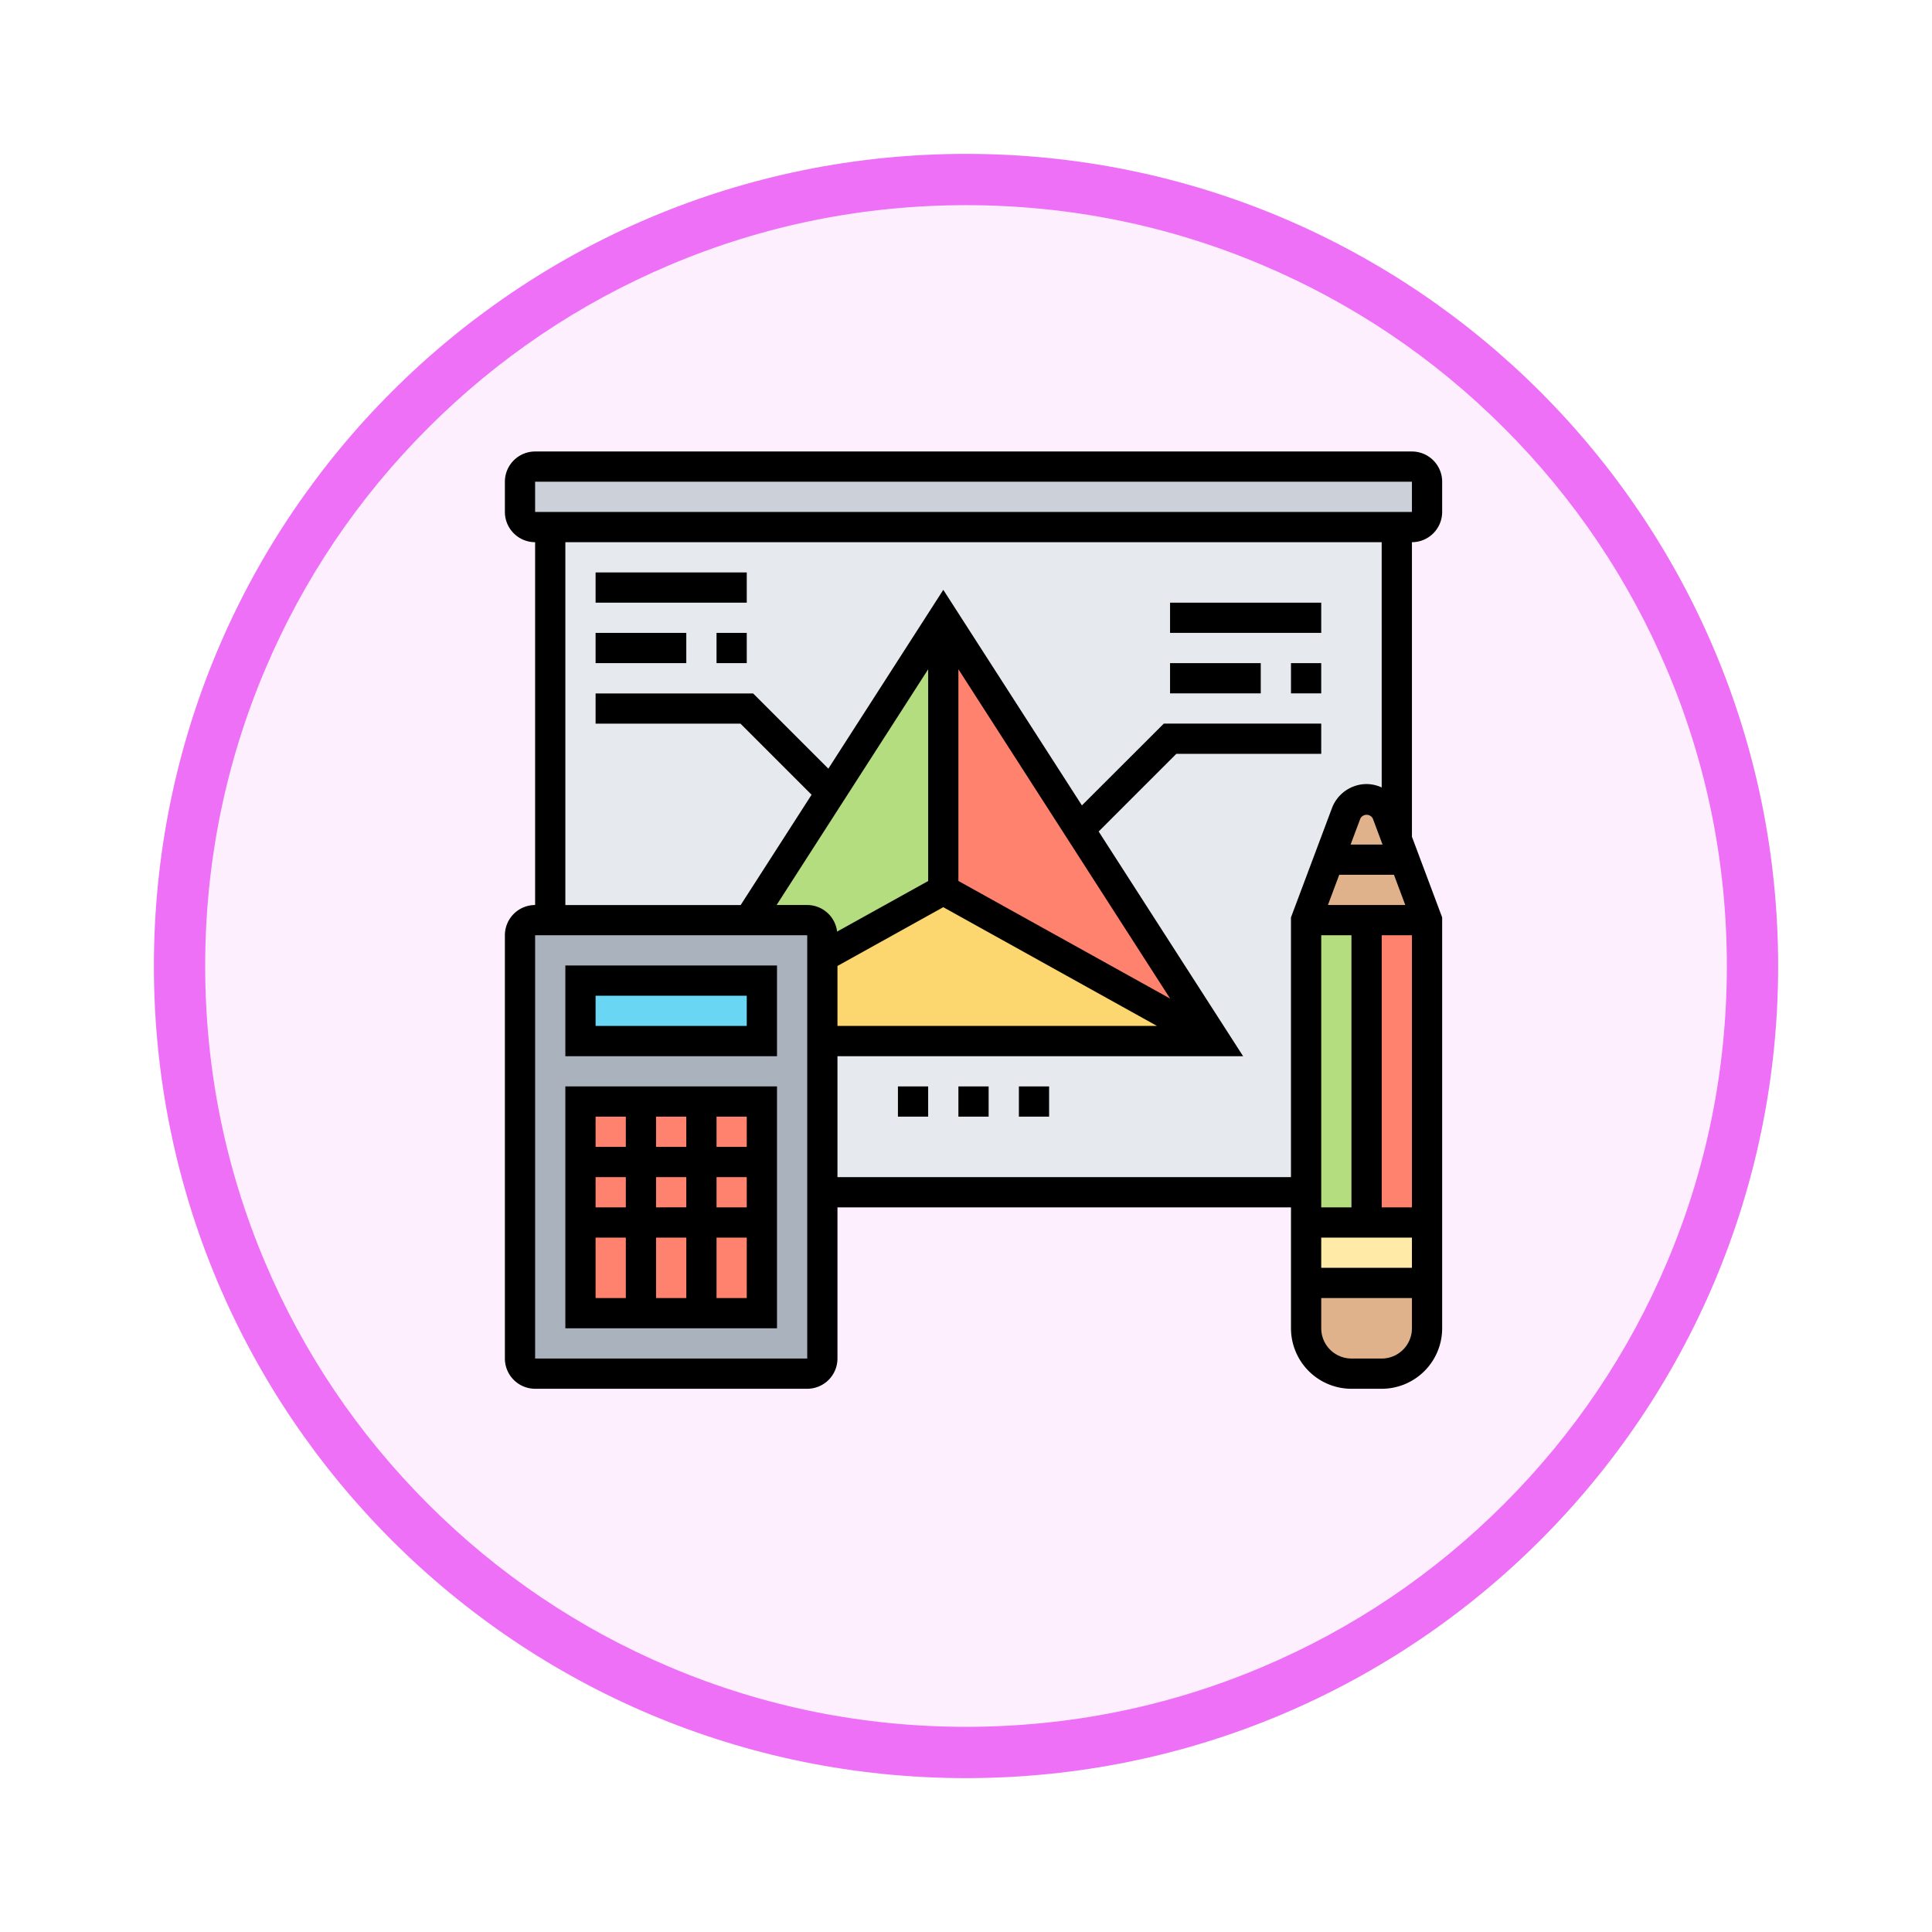 <svg xmlns="http://www.w3.org/2000/svg" xmlns:xlink="http://www.w3.org/1999/xlink" width="113" height="113" viewBox="0 0 113 113">
  <defs>
    <filter id="Trazado_982547" x="0" y="0" width="113" height="113" filterUnits="userSpaceOnUse">
      <feOffset dy="3" input="SourceAlpha"/>
      <feGaussianBlur stdDeviation="3" result="blur"/>
      <feFlood flood-opacity="0.161"/>
      <feComposite operator="in" in2="blur"/>
      <feComposite in="SourceGraphic"/>
    </filter>
  </defs>
  <g id="Grupo_1178636" data-name="Grupo 1178636" transform="translate(-586.06 -965.183)">
    <g id="Grupo_1178466" data-name="Grupo 1178466" transform="translate(595.061 971.183)">
      <g id="Grupo_1172010" data-name="Grupo 1172010" transform="translate(0)">
        <g id="Grupo_1171046" data-name="Grupo 1171046">
          <g id="Grupo_1148525" data-name="Grupo 1148525">
            <g transform="matrix(1, 0, 0, 1, -9, -6)" filter="url(#Trazado_982547)">
              <g id="Trazado_982547-2" data-name="Trazado 982547" transform="translate(9 6)" fill="#fdeffe">
                <path d="M 47.5 93.5 C 41.289 93.5 35.265 92.284 29.595 89.886 C 24.118 87.569 19.198 84.252 14.973 80.027 C 10.748 75.802 7.431 70.882 5.114 65.405 C 2.716 59.735 1.5 53.711 1.5 47.5 C 1.5 41.289 2.716 35.265 5.114 29.595 C 7.431 24.118 10.748 19.198 14.973 14.973 C 19.198 10.748 24.118 7.431 29.595 5.114 C 35.265 2.716 41.289 1.5 47.5 1.5 C 53.711 1.5 59.735 2.716 65.405 5.114 C 70.882 7.431 75.802 10.748 80.027 14.973 C 84.252 19.198 87.569 24.118 89.886 29.595 C 92.284 35.265 93.5 41.289 93.5 47.5 C 93.5 53.711 92.284 59.735 89.886 65.405 C 87.569 70.882 84.252 75.802 80.027 80.027 C 75.802 84.252 70.882 87.569 65.405 89.886 C 59.735 92.284 53.711 93.5 47.5 93.5 Z" stroke="none"/>
                <path d="M 47.5 3 C 41.491 3 35.664 4.176 30.18 6.496 C 24.881 8.737 20.122 11.946 16.034 16.034 C 11.946 20.122 8.737 24.881 6.496 30.18 C 4.176 35.664 3 41.491 3 47.5 C 3 53.509 4.176 59.336 6.496 64.82 C 8.737 70.119 11.946 74.878 16.034 78.966 C 20.122 83.054 24.881 86.263 30.18 88.504 C 35.664 90.824 41.491 92 47.5 92 C 53.509 92 59.336 90.824 64.82 88.504 C 70.119 86.263 74.878 83.054 78.966 78.966 C 83.054 74.878 86.263 70.119 88.504 64.82 C 90.824 59.336 92 53.509 92 47.5 C 92 41.491 90.824 35.664 88.504 30.18 C 86.263 24.881 83.054 20.122 78.966 16.034 C 74.878 11.946 70.119 8.737 64.82 6.496 C 59.336 4.176 53.509 3 47.5 3 M 47.5 0 C 73.734 0 95 21.266 95 47.5 C 95 73.734 73.734 95 47.5 95 C 21.266 95 0 73.734 0 47.5 C 0 21.266 21.266 0 47.5 0 Z" stroke="none" fill="#ee70f7"/>
              </g>
            </g>
          </g>
        </g>
      </g>
    </g>
    <g id="mathematics_2941603" transform="translate(614.59 990.59)">
      <g id="Grupo_1178634" data-name="Grupo 1178634" transform="translate(1.884 1.884)">
        <g id="Grupo_1178621" data-name="Grupo 1178621">
          <path id="Trazado_1040573" data-name="Trazado 1040573" d="M55.052,2.884V4.653a.887.887,0,0,1-.884.884H2.884A.887.887,0,0,1,2,4.653V2.884A.887.887,0,0,1,2.884,2H54.167A.887.887,0,0,1,55.052,2.884Z" transform="translate(-2 -2)" fill="#ccd1d9"/>
        </g>
        <g id="Grupo_1178622" data-name="Grupo 1178622" transform="translate(1.768 3.537)">
          <path id="Trazado_1040574" data-name="Trazado 1040574" d="M4,6H53.515V44.9H4Z" transform="translate(-4 -6)" fill="#e6e9ed"/>
        </g>
        <g id="Grupo_1178623" data-name="Grupo 1178623" transform="translate(45.978 44.21)">
          <path id="Trazado_1040575" data-name="Trazado 1040575" d="M61.074,52v3.537H54V52h7.074Z" transform="translate(-54 -52)" fill="#ffeaa7"/>
        </g>
        <g id="Grupo_1178624" data-name="Grupo 1178624" transform="translate(45.978 47.747)">
          <path id="Trazado_1040576" data-name="Trazado 1040576" d="M61.074,56v2.653a2.649,2.649,0,0,1-2.653,2.653H56.653A2.649,2.649,0,0,1,54,58.653V56Z" transform="translate(-54 -56)" fill="#dfb28b"/>
        </g>
        <g id="Grupo_1178625" data-name="Grupo 1178625" transform="translate(45.978 19.452)">
          <path id="Trazado_1040577" data-name="Trazado 1040577" d="M58.73,24.831l.575,1.53,1.768,4.713H54l2.343-6.242a1.273,1.273,0,0,1,2.387,0Z" transform="translate(-54 -24)" fill="#dfb28b"/>
        </g>
        <g id="Grupo_1178626" data-name="Grupo 1178626" transform="translate(45.978 26.526)">
          <path id="Trazado_1040578" data-name="Trazado 1040578" d="M57.537,32V49.684H54V32Z" transform="translate(-54 -32)" fill="#b4dd7f"/>
        </g>
        <g id="Grupo_1178627" data-name="Grupo 1178627" transform="translate(49.515 26.526)">
          <path id="Trazado_1040579" data-name="Trazado 1040579" d="M58,32h3.537V49.684H58Z" transform="translate(-58 -32)" fill="#ff826e"/>
        </g>
        <g id="Grupo_1178628" data-name="Grupo 1178628" transform="translate(24.757 8.842)">
          <path id="Trazado_1040580" data-name="Trazado 1040580" d="M37.958,24.379l7.958,12.379L30,27.916V12Z" transform="translate(-30 -12)" fill="#ff826e"/>
        </g>
        <g id="Grupo_1178629" data-name="Grupo 1178629" transform="translate(13.387 8.842)">
          <path id="Trazado_1040581" data-name="Trazado 1040581" d="M21.437,31.841V30.568a.887.887,0,0,0-.884-.884H17.14l4.792-7.463L28.511,12V27.916Z" transform="translate(-17.14 -12)" fill="#b4dd7f"/>
        </g>
        <g id="Grupo_1178630" data-name="Grupo 1178630" transform="translate(17.684 24.757)">
          <path id="Trazado_1040582" data-name="Trazado 1040582" d="M44.989,38.842H22V33.926L29.074,30Z" transform="translate(-22 -30)" fill="#fcd770"/>
        </g>
        <g id="Grupo_1178631" data-name="Grupo 1178631" transform="translate(0 26.526)">
          <path id="Trazado_1040583" data-name="Trazado 1040583" d="M19.684,32.884V57.642a.887.887,0,0,1-.884.884H2.884A.887.887,0,0,1,2,57.642V32.884A.887.887,0,0,1,2.884,32H18.8A.887.887,0,0,1,19.684,32.884Z" transform="translate(-2 -32)" fill="#aab2bd"/>
        </g>
        <g id="Grupo_1178632" data-name="Grupo 1178632" transform="translate(3.537 37.136)">
          <path id="Trazado_1040584" data-name="Trazado 1040584" d="M6,44H16.61V56.379H6Z" transform="translate(-6 -44)" fill="#ff826e"/>
        </g>
        <g id="Grupo_1178633" data-name="Grupo 1178633" transform="translate(3.537 30.063)">
          <path id="Trazado_1040585" data-name="Trazado 1040585" d="M6,36H16.61v3.537H6Z" transform="translate(-6 -36)" fill="#69d6f4"/>
        </g>
      </g>
      <g id="Grupo_1178635" data-name="Grupo 1178635" transform="translate(1 1)">
        <path id="Trazado_1040586" data-name="Trazado 1040586" d="M5,40.305H17.379V35H5Zm1.768-3.537H15.61v1.768H6.768Z" transform="translate(-1.463 -4.937)"/>
        <path id="Trazado_1040587" data-name="Trazado 1040587" d="M5,57.147H17.379V43H5Zm1.768-5.305H8.537v3.537H6.768Zm5.305-3.537v1.768H10.305V48.305Zm-1.768-1.768V44.768h1.768v1.768Zm3.537,1.768H15.61v1.768H13.842Zm-1.768,3.537v3.537H10.305V51.842ZM8.537,50.074H6.768V48.305H8.537Zm5.305,5.305V51.842H15.61v3.537Zm1.768-8.842H13.842V44.768H15.61ZM8.537,44.768v1.768H6.768V44.768Z" transform="translate(-1.463 -5.864)"/>
        <path id="Trazado_1040588" data-name="Trazado 1040588" d="M55.82,4.537V2.768A1.77,1.77,0,0,0,54.052,1H2.768A1.77,1.77,0,0,0,1,2.768V4.537A1.77,1.77,0,0,0,2.768,6.305V27.526A1.77,1.77,0,0,0,1,29.294V54.052A1.77,1.77,0,0,0,2.768,55.82H18.684a1.77,1.77,0,0,0,1.768-1.768V45.21H46.978v7.074a3.54,3.54,0,0,0,3.537,3.537h1.768a3.54,3.54,0,0,0,3.537-3.537V28.25l-1.768-4.717V6.305A1.77,1.77,0,0,0,55.82,4.537ZM2.768,2.768H54.052V4.537H2.768Zm0,51.283V29.294H18.684l0,24.757ZM25.757,13.737V26.122l-5.326,2.959a1.765,1.765,0,0,0-1.747-1.555H16.893ZM39.91,33l-12.384-6.88V13.737ZM20.452,31.091l6.189-3.438,12.5,6.946H20.452Zm31.882-7.1h-1.87l.568-1.513a.41.41,0,0,1,.736,0ZM49.8,25.757H53l.663,1.768H49.139ZM48.747,46.978h5.305v1.768H48.747Zm3.537-1.768V29.294h1.768V45.21ZM48.747,29.294h1.768V45.21H48.747Zm3.537,24.757H50.515a1.77,1.77,0,0,1-1.768-1.768V50.515h5.305v1.768A1.77,1.77,0,0,1,52.283,54.052Zm0-33.4a2.145,2.145,0,0,0-.884-.2,2.173,2.173,0,0,0-2.023,1.4l-2.4,6.4V43.441H20.452V36.368H44.177L35.729,23.226l4.542-4.542h8.476V16.916H39.539L34.75,21.7,26.642,9.091l-6.724,10.46-4.4-4.4H6.305v1.768h8.476l4.157,4.157-4.148,6.453H4.537V6.305H52.283Z" transform="translate(-1 -1)"/>
        <path id="Trazado_1040589" data-name="Trazado 1040589" d="M27,43h1.768v1.768H27Z" transform="translate(-4.011 -5.864)"/>
        <path id="Trazado_1040590" data-name="Trazado 1040590" d="M31,43h1.768v1.768H31Z" transform="translate(-4.474 -5.864)"/>
        <path id="Trazado_1040591" data-name="Trazado 1040591" d="M35,43h1.768v1.768H35Z" transform="translate(-4.937 -5.864)"/>
        <path id="Trazado_1040592" data-name="Trazado 1040592" d="M45,11h8.842v1.768H45Z" transform="translate(-6.095 -2.158)"/>
        <path id="Trazado_1040593" data-name="Trazado 1040593" d="M53,15h1.768v1.768H53Z" transform="translate(-7.022 -2.621)"/>
        <path id="Trazado_1040594" data-name="Trazado 1040594" d="M45,15h5.305v1.768H45Z" transform="translate(-6.095 -2.621)"/>
        <path id="Trazado_1040595" data-name="Trazado 1040595" d="M7,9h8.842v1.768H7Z" transform="translate(-1.695 -1.926)"/>
        <path id="Trazado_1040596" data-name="Trazado 1040596" d="M7,13h5.305v1.768H7Z" transform="translate(-1.695 -2.39)"/>
        <path id="Trazado_1040597" data-name="Trazado 1040597" d="M15,13h1.768v1.768H15Z" transform="translate(-2.621 -2.39)"/>
      </g>
    </g>
  </g>
</svg>
